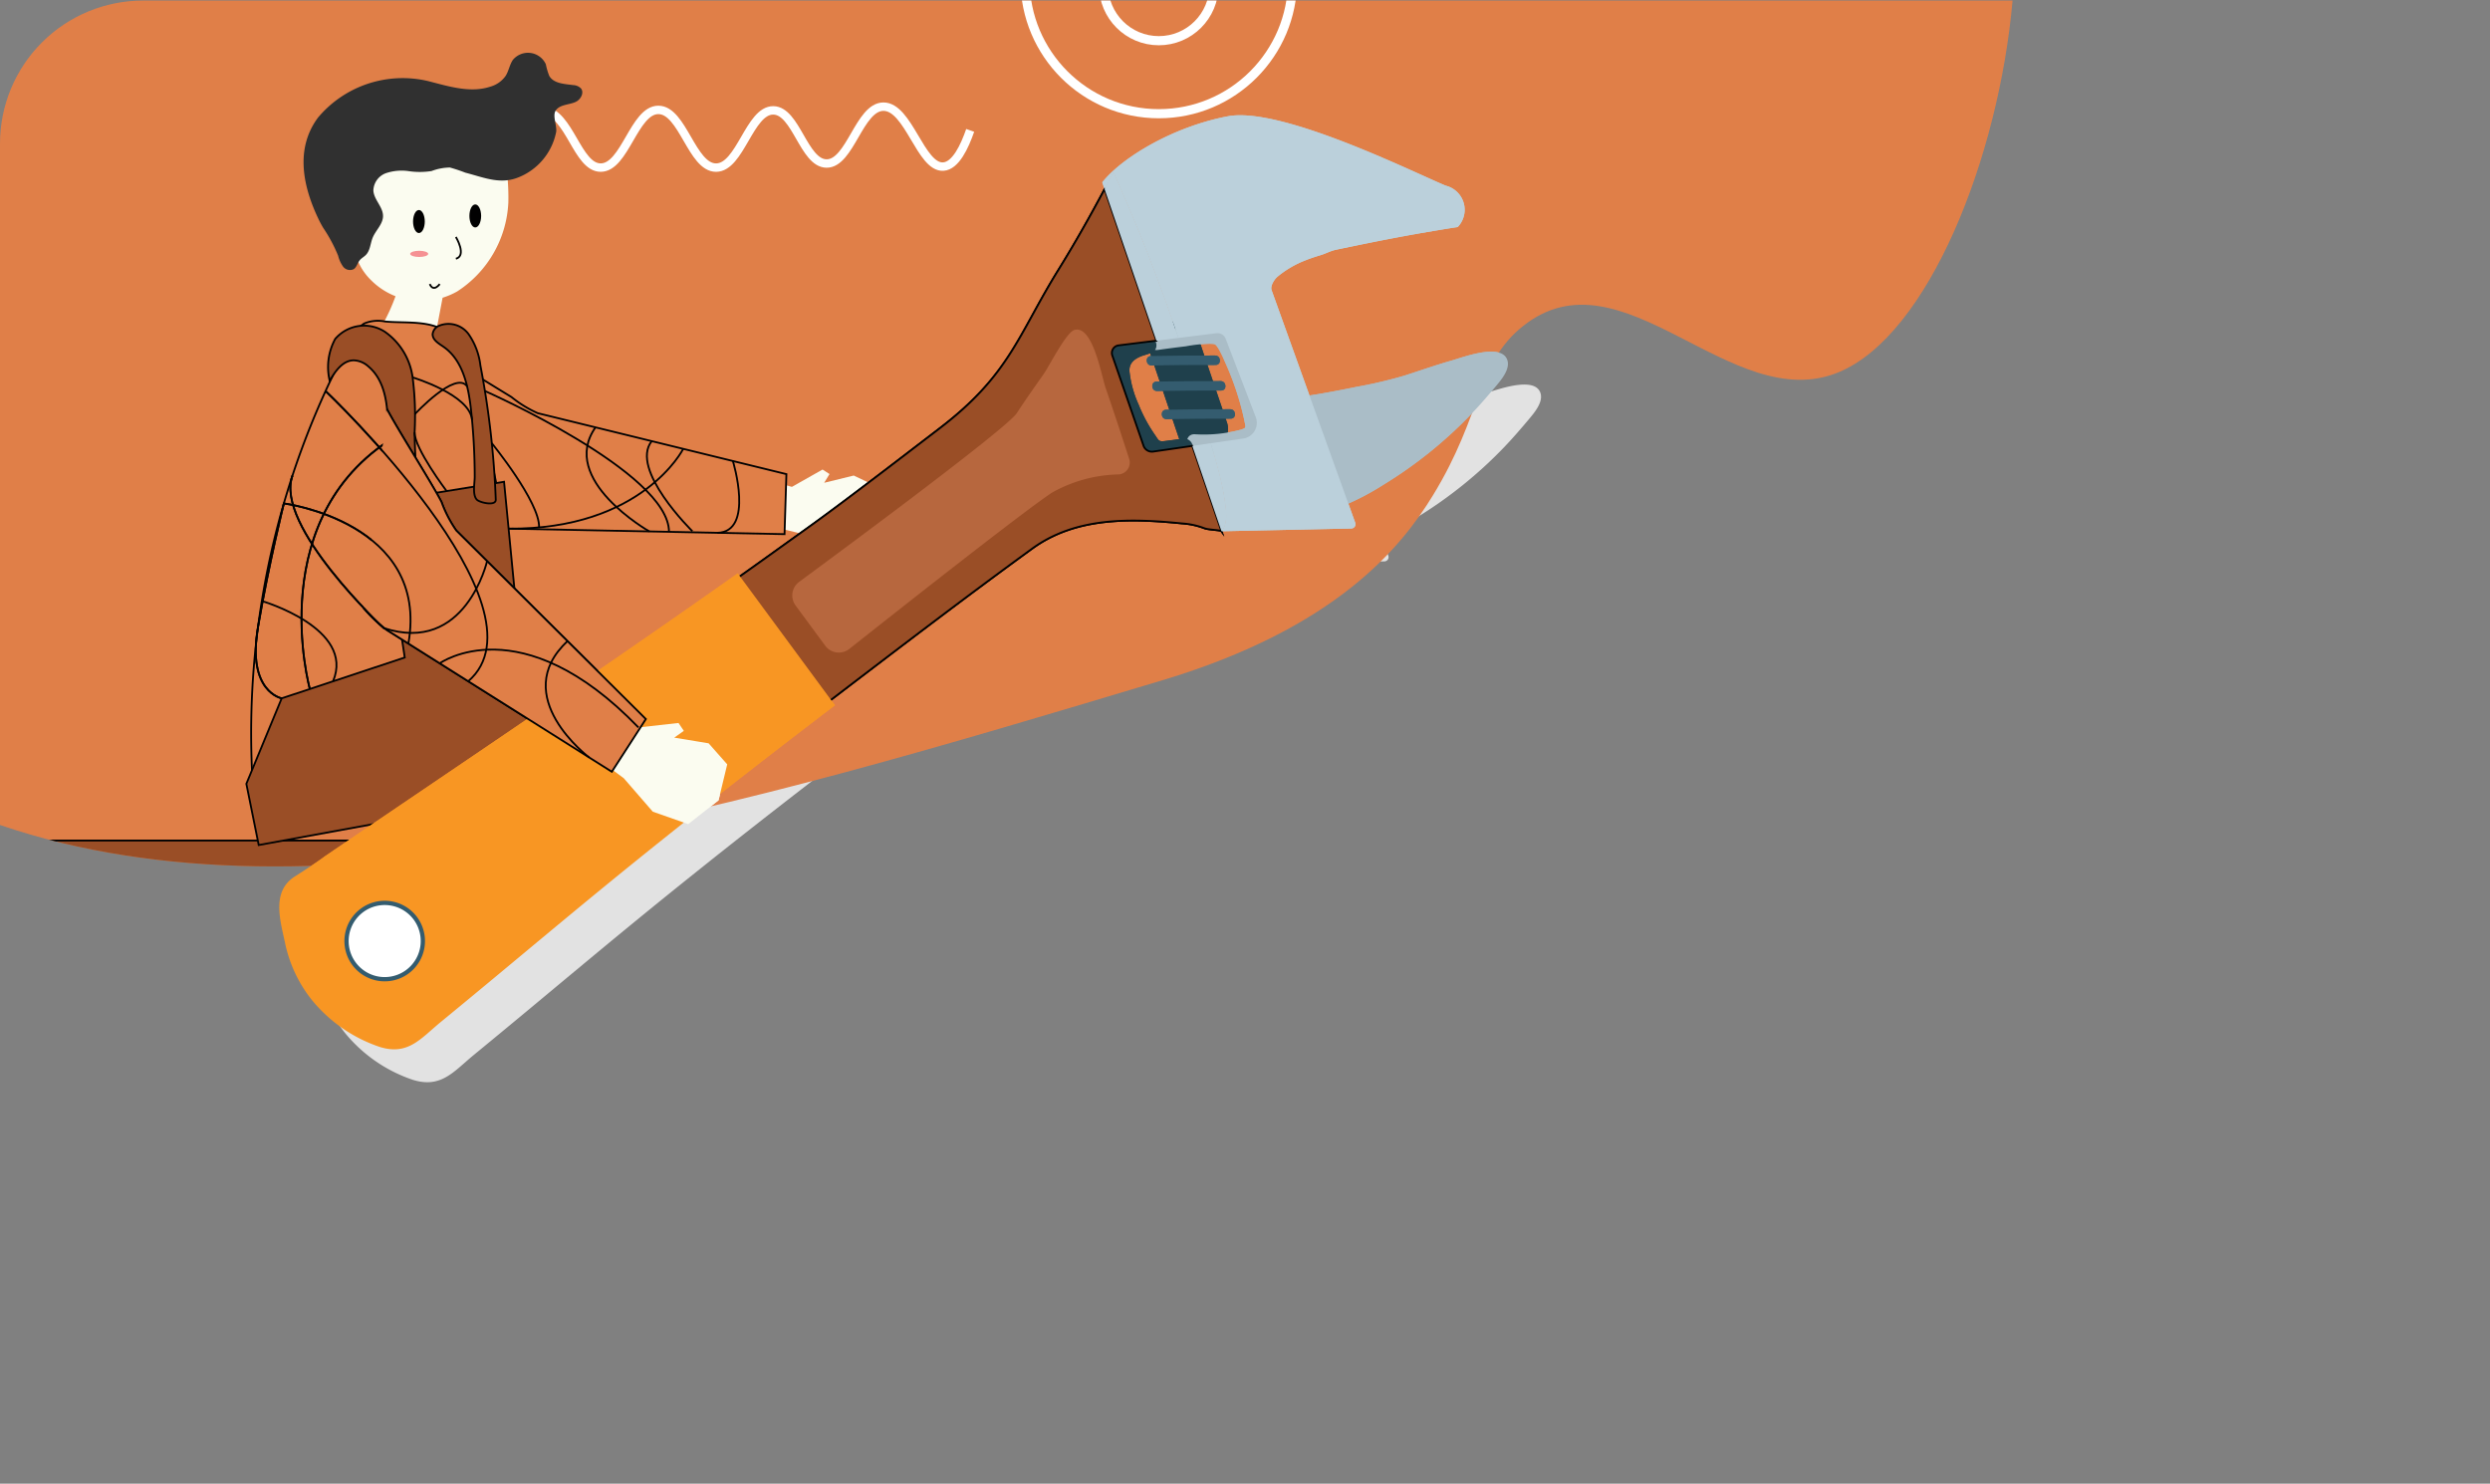 <svg xmlns="http://www.w3.org/2000/svg" xmlns:xlink="http://www.w3.org/1999/xlink" viewBox="0 0 191.81 114.292"><rect x="0" y="0" width="191.81" height="114.292" fill="#808080" stroke="none"/><defs><style>.cls-1,.cls-14,.cls-15,.cls-4,.cls-8{fill:none;}.cls-2{clip-path:url(#clip-path);}.cls-3{fill:#5274b8;}.cls-15,.cls-4,.cls-8{stroke:#fff;}.cls-14,.cls-15,.cls-17,.cls-4,.cls-7,.cls-8,.cls-9{stroke-miterlimit:10;}.cls-4{stroke-width:0.915px;}.cls-5{fill:#e2e2e2;}.cls-6{clip-path:url(#clip-path-2);}.cls-10,.cls-17,.cls-7{fill:#e07f48;}.cls-14,.cls-17,.cls-7,.cls-9{stroke:#010101;}.cls-7{stroke-width:0.212px;}.cls-8{stroke-width:0.649px;}.cls-9{fill:#9a4e26;}.cls-14,.cls-17,.cls-9{stroke-width:0.141px;}.cls-11{fill:#e0a971;}.cls-12{fill:#ba9653;}.cls-13{fill:#b7673e;}.cls-15{stroke-width:0.705px;}.cls-16{fill:#fbfcf0;}.cls-18{fill:#303030;}.cls-19{fill:#1f404c;}.cls-20{fill:#345c6f;}.cls-21{fill:#aabdc7;}.cls-22{fill:#bbd0db;}.cls-23{fill:#f89623;}.cls-24{fill:#fff;}.cls-25{fill:#010101;}.cls-26{fill:#f59193;}</style><clipPath id="clip-path"><path class="cls-1" d="M145.2,191.034c-9.68,6.35-19.3,7.02-27.28,7.58-77.17,5.42-81.79,5.84-93.98,3.03-8.63-1.99-16.64-3.89-23.94-6.95v-49.55a9.861,9.861,0,0,1,9.86-9.86H146.24c9.46,5.41,17.49,12.67,18.67,22.4C166.45,170.474,155.73,184.144,145.2,191.034Z"/></clipPath><clipPath id="clip-path-2"><path class="cls-1" d="M155.03.043c-1.06,12.09-6.48,25.77-13.39,28.63-8.3,3.43-16.64-9.64-24.31-3.56-3.6,2.85-3.12,6.8-6.95,13.05-2.45,4-7.43,10.21-20.84,14.24-32.88,9.87-65,19.52-89.54,11.15v-52.49A11.021,11.021,0,0,1,11.02.043Z"/></clipPath></defs><title>cards</title><g id="Layer_1" data-name="Layer 1"><g class="cls-2"><path class="cls-3" d="M27.837,78.383H98.24a78.795,78.795,0,0,1,78.795,78.795v0a78.795,78.795,0,0,1-78.795,78.795h-70.403A78.795,78.795,0,0,1-50.958,157.179v-0A78.795,78.795,0,0,1,27.837,78.383Z"/><path class="cls-4" d="M-4.803,109.068c1.836-3.437,4.004-6.351,6.114-6.114,2.859.321,3.661,6.211,6.215,6.215,2.636.005,3.624-6.265,6.265-6.265,2.641,0,3.634,6.272,6.265,6.265,2.623-.007,3.629-6.246,6.215-6.215,2.469.03,3.301,5.741,5.77,5.77,2.573.03,3.549-6.147,6.173-6.173,2.736-.027,4.056,6.662,6.507,6.507,1.35-.086,2.32-2.2,2.921-3.931"/><circle class="cls-4" cx="103.919" cy="114.915" r="13.365"/><circle class="cls-4" cx="103.919" cy="115.468" r="5.517"/></g><path class="cls-5" d="M90.455,30.349H97.682A1.492,1.492,0,0,1,99.174,31.841v.909a1.492,1.492,0,0,1-1.492,1.492H90.455a1.492,1.492,0,0,1-1.492-1.492V31.841A1.492,1.492,0,0,1,90.455,30.349Z" transform="translate(93.63 131.752) rotate(-108.696)"/><path class="cls-5" d="M92.374,34.097q2.468-.044,4.937-.038c.466.001.512.728.042.727q-2.469-.006-4.937.038C91.949,34.832,91.904,34.105,92.374,34.097Z"/><path class="cls-5" d="M91.641,31.929q2.468-.044,4.937-.038c.466.001.512.728.042.727q-2.469-.006-4.937.038C91.216,32.664,91.17,31.937,91.641,31.929Z"/><path class="cls-5" d="M91.215,29.959q2.468-.044,4.937-.038c.466.001.512.728.042.727q-2.469-.006-4.937.038C90.789,30.694,90.744,29.967,91.215,29.959Z"/><path class="cls-5" d="M91.62,28.099q1.379-.194,2.764-.349c.681-.075,1.707-.383,2.38-.022.643.345.972,1.323,1.268,1.947a22.301,22.301,0,0,1,1.06,2.659,23.311,23.311,0,0,1,.65,2.474c.136.653.242,1.302-.302,1.749-1.18.969-3.28.839-4.741.819-.87-.012-1.005-1.404-.128-1.392a11.016,11.016,0,0,0,3.566-.352c.431-.139.377-.152.284-.623-.07-.354-.155-.705-.247-1.055q-.241-.919-.563-1.819-.322-.898-.72-1.769a8.138,8.138,0,0,0-.478-.974c-.258-.403-.264-.356-.669-.378a11.348,11.348,0,0,0-1.849.197q-1.077.126-2.149.279C90.892,29.611,90.768,28.218,91.62,28.099Z"/><path class="cls-5" d="M88.408,28.958c.651-.184,1.313-.271,1.962-.462.101-.034.201-.066.3-.097.86-.261,1.384,1.029.519,1.335q-.336.119-.675.22c-.527.204-.988.515-.96,1.164a8.293,8.293,0,0,0,.695,2.555,11.692,11.692,0,0,0,1.271,2.365c.304.436.272.531.784.468.456-.057.911-.12,1.367-.18a.662.662,0,0,1,.759.65.623.623,0,0,1-.191.872c-1.015.681-2.397,1.351-3.533.442a4.796,4.796,0,0,1-1.095-1.956L88.589,33.969c-.481-1.113-1.576-2.725-1.25-3.99A1.418,1.418,0,0,1,88.408,28.958Z"/><path class="cls-5" d="M101.447,33.259c1.893-.199,3.735-.541,5.599-.923a34.634,34.634,0,0,0,3.686-.864c1.194-.384,2.377-.802,3.583-1.146.902-.257,3.723-1.339,4.301-.168.35.708-.369,1.57-.789,2.073-.623.745-1.276,1.503-1.943,2.2a33.63,33.63,0,0,1-6.737,5.426A20.37,20.37,0,0,1,102.86,42.527q-.385.082-.776.143a.576.576,0,0,1-.326-.014.591.591,0,0,1-.261-.393,64.356,64.356,0,0,1-1.917-7.636,1.502,1.502,0,0,1,.042-.984C99.88,33.164,100.984,33.307,101.447,33.259Z"/><path class="cls-5" d="M88.707,29.141a.591.591,0,0,0-.465.806l2.394,6.917a.678.678,0,0,0,.72.461l3.04-.441,2.246,6.574-0.0 0c-.072-.098-1.005-.105-1.329-.235a5.834,5.834,0,0,0-1.702-.366c-3.963-.396-8.172-.517-11.55,1.938-5.433,3.95-10.772,8.043-16.112,12.117C60.53,61.043,55.157,65.234,49.879,69.544q-.158.129-.317.259C46.953,71.938,44.366,74.102,41.773,76.257q-2.023,1.681-4.055,3.351c-1.458,1.195-2.361,2.444-4.418,1.802a10.766,10.766,0,0,1-4.876-3.358A9.801,9.801,0,0,1,26.453,73.877c-.352-1.654-.99-3.712.71-4.794.746-.475,1.483-.947,2.196-1.472,10.973-7.456,22.141-14.882,32.955-22.654q1.15-.826,2.301-1.65c2.84-2.028,7.558-5.665,10.331-7.787,5.404-4.134,6.032-7.187,9.143-12.207,1.256-2.027,2.43-4.104,3.549-6.209l3.988,11.674Z"/><path class="cls-5" d="M97.125,11.493c4.088-.772,14.143,4.239,16.79,5.343a1.914,1.914,0,0,1,.924,3.188c-.474.071-.947.148-1.42.227q-1.919.317-3.83.684-1.396.27-2.788.56c-.464.096-.929.19-1.392.291-.37.081-.71.271-1.076.385-.408.126-.817.253-1.213.414A7.718,7.718,0,0,0,100.933,23.868c-.215.192-.548.691-.43,1.018.014.039,6.442,17.918,6.442,17.918a.33.33,0,0,1-.304.442l-10.0.212c.001-.001.462-.356.348-1.616a18.056,18.056,0,0,0-.45-2.556c-.209-.878-.464-1.744-.725-2.608l2.53-.367a1.223,1.223,0,0,0,.917-1.702l-2.29-5.967a.678.678,0,0,0-.7-.441l-2.949.367q-2.18-6.502-5-12.765-.338.653-.684,1.302l-.179-.525C89.05,14.592,93.037,12.266,97.125,11.493Z"/><path class="cls-5" d="M95.814,36.677c.262.864.516,1.73.725,2.608a18.056,18.056,0,0,1,.45,2.556c.113,1.26-.347,1.615-.348,1.616l-2.246-6.574Z"/><path class="cls-5" d="M93.322,28.567l-1.696.211L87.639,17.104q.345-.649.684-1.302Q91.139,22.055,93.322,28.567Z"/><path class="cls-5" d="M66.865,56.862l-.293.224c-5.77,4.402-11.494,8.866-17.116,13.457q-.169.138-.337.276c-2.78,2.274-5.535,4.579-8.297,6.875q-2.154,1.791-4.319,3.569c-1.553,1.273-2.515,2.603-4.706,1.919a11.468,11.468,0,0,1-5.194-3.577,10.44,10.44,0,0,1-2.099-4.446c-.375-1.762-1.054-3.954.757-5.107.795-.506,1.58-1.008,2.339-1.568,10.417-7.079,21.448-14.471,31.781-21.781Z"/><circle class="cls-5" cx="32.11" cy="74.965" r="2.918" transform="translate(-45.256 49.172) rotate(-48.375)"/><path class="cls-5" d="M66.116,52.273l-2.28-3.094a1.303,1.303,0,0,1,.275-1.822c3.708-2.731,16.009-11.837,16.766-12.999.669-1.027,1.38-2.028,2.084-3.032.403-.574,1.723-3.196,2.353-3.375,1.415-.401,2.083,3.529,2.398,4.448.626,1.823,1.229,3.654,1.821,5.488a.914.914,0,0,1-.823,1.194,10.902,10.902,0,0,0-5.096,1.387c-2.071,1.337-12.301,9.412-15.64,12.056A1.303,1.303,0,0,1,66.116,52.273Z"/><path class="cls-5" d="M30.342,72.527a3.104,3.104,0,1,1-.658,4.341A3.108,3.108,0,0,1,30.342,72.527Zm.194.264a2.776,2.776,0,1,0,3.882.588A2.78,2.78,0,0,0,30.537,72.791Z"/><g class="cls-6"><path class="cls-7" d="M45.148-64.898H167.869a78.302,78.302,0,0,1,78.302,78.302v0a78.302,78.302,0,0,1-78.302,78.302H45.148a78.302,78.302,0,0,1-78.302-78.302v-0A78.302,78.302,0,0,1,45.148-64.898Z"/><path class="cls-8" d="M37.523,12.839c1.303-2.439,2.841-4.506,4.338-4.338,2.029.228,2.598,4.407,4.41,4.41,1.87.003,2.572-4.445,4.445-4.445,1.874,0,2.578,4.451,4.446,4.446,1.861-.005,2.575-4.432,4.41-4.41,1.752.021,2.342,4.073,4.094,4.094,1.826.022,2.518-4.362,4.38-4.38,1.941-.019,2.878,4.727,4.617,4.617.958-.061,1.646-1.561,2.073-2.79"/><path class="cls-9" d="M119.793,65.208c0,.752-.031,1.499-.093,2.235A26.907,26.907,0,0,1,97.743,91.666c-.14.025-.282.049-.421.072a27.02,27.02,0,0,1-4.42.362H7.148a26.77,26.77,0,0,1-14.363-4.153,26.983,26.983,0,0,1-10.516-12.514,26.797,26.797,0,0,1-2.013-10.224.458.458,0,0,1,.123-.313l.01-.012a.457.457,0,0,1,.323-.134H119.334a.458.458,0,0,1,.458.458Z"/><rect class="cls-10" x="20.654" y="72.05" width="23.43" height="14.7"/><path class="cls-11" d="M97.84,77.214V91.48c-.14.025-.282.049-.421.072a27.02,27.02,0,0,1-4.42.362H74.411V77.214Z"/><path class="cls-12" d="M116.975,77.214A26.955,26.955,0,0,1,97.84,91.48c-.14.025-.282.049-.421.072V77.214Z"/><rect class="cls-10" x="90.873" y="67.257" width="15.87" height="9.957"/><path class="cls-13" d="M119.798,67.257a26.72,26.72,0,0,1-2.823,9.957H106.779V67.257Z"/><path class="cls-14" d="M52.819,53.455c.242-1.928.458-3.465.517-3.878Z"/><circle class="cls-15" cx="89.265" cy="-1.545" r="10.304"/><circle class="cls-15" cx="89.265" cy="-1.119" r="4.254"/><polygon class="cls-16" points="58.05 36.674 61.001 37.506 63.363 36.171 63.9 36.518 63.487 37.191 65.765 36.633 67.471 37.444 67.885 39.899 66.637 42.173 64.116 42.34 61.432 41.035 57.341 40.068 58.05 36.674"/><path class="cls-17" d="M60.578,36.524,41.426,31.83a9.096,9.096,0,0,1-2.024-1.242l-4.083-2.505c-.931-.571-2.564-2.034-3.693-2.034-1.84.001-2.813,2.746-2.826,4.219-.041,4.522,4.183,6.46,7.332,8.884l3.037,1.572,21.265.424Z"/><path class="cls-16" d="M38.801,11.68c-2.747.916-5.678-1.089-8.328.236-1.723.861-2.895,3.03-3.177,5.22A5.96,5.96,0,0,0,27.575,20.117a4.536,4.536,0,0,0,1.017,1.475,5.472,5.472,0,0,0,1.876,1.227,14.884,14.884,0,0,1-.957,2.118q2.029.382,4.058.763l.525-2.765a5.7,5.7,0,0,0,1.12-.482,8.624,8.624,0,0,0,3.944-6.851A17.348,17.348,0,0,0,38.801,11.68Z"/><path class="cls-18" d="M24.895,17.549c-.116-.198-.228-.399-.328-.606-1.218-2.513-1.871-5.464-.07-7.886a8.518,8.518,0,0,1,8.464-2.815c1.582.403,3.255.945,4.806.435A2.162,2.162,0,0,0,38.944,5.855c.244-.381.307-.858.559-1.235a1.512,1.512,0,0,1,2.544.329,5.136,5.136,0,0,0,.261.891c.339.599,1.167.625,1.849.715a.887.887,0,0,1,.594.254c.254.312.012.805-.337,1.005-.482.276-1.323.199-1.628.739-.221.391.117,1.141.06,1.592a4.753,4.753,0,0,1-3.003,3.554c-1.38.515-2.616-.044-3.995-.397a12.435,12.435,0,0,0-1.189-.397,4.111,4.111,0,0,0-1.418.272,5.891,5.891,0,0,1-1.76.007,3.788,3.788,0,0,0-1.744.154,1.466,1.466,0,0,0-.975,1.339c.04.712.757,1.267.744,1.98-.012.619-.562,1.08-.797,1.652-.182.443-.187.979-.519,1.324-.147.153-.347.252-.481.417-.175.216-.229.533-.462.684a.664.664,0,0,1-.821-.2,2.458,2.458,0,0,1-.379-.835A11.786,11.786,0,0,0,24.895,17.549Z"/><path class="cls-17" d="M29.654,24.765a2.748,2.748,0,0,0-1.604.158,2.57,2.57,0,0,0-.917,1.099,63.486,63.486,0,0,0-7.492,36.563,110.712,110.712,0,0,1,22.046-1.723q-1.009-7.317-2.019-14.634c-.496-3.598-.994-7.202-1.819-10.742a59.672,59.672,0,0,0-2.909-9.106C34.175,24.513,31.385,24.941,29.654,24.765Z"/><polygon class="cls-9" points="18.977 60.38 21.699 53.794 31.178 50.65 29.37 38.643 38.828 37.113 40.466 54.007 42.784 60.922 19.929 65.097 18.977 60.38"/><path class="cls-9" d="M29.882,33.405c.015-1.857-.081-3.97-1.498-5.169a1.789,1.789,0,0,0-1.129-.479c-.853.005-1.433.839-1.858,1.579a4.532,4.532,0,0,1,.425-3.227,2.939,2.939,0,0,1,3.818-.556,5.123,5.123,0,0,1,2.145,3.519,23.186,23.186,0,0,1,.152,4.236,58.476,58.476,0,0,0,.431,6.172,21.722,21.722,0,0,0-2.437.149C29.438,37.815,29.866,35.315,29.882,33.405Z"/><path class="cls-9" d="M36.273,31.483c-.206-1.788-.638-3.762-2.124-4.779-.368-.252-.844-.529-.821-.975a.805.805,0,0,1,.437-.611,1.918,1.918,0,0,1,2.325.612,5.311,5.311,0,0,1,.916,2.422,68.419,68.419,0,0,1,1.184,10.338c.02.521-1.251.23-1.464-.005-.35-.385-.155-1.289-.157-1.752A47.822,47.822,0,0,0,36.273,31.483Z"/><path class="cls-19" d="M87.905,27.815h7.228a1.492,1.492,0,0,1,1.492,1.492v.909a1.492,1.492,0,0,1-1.492,1.492H87.905a1.492,1.492,0,0,1-1.492-1.492v-.909a1.492,1.492,0,0,1,1.492-1.492Z" transform="translate(92.663 125.991) rotate(-108.696)"/><path class="cls-20" d="M89.825,31.563q2.468-.044,4.937-.038c.466.001.512.728.042.727q-2.469-.005-4.937.038C89.4,32.299,89.354,31.571,89.825,31.563Z"/><path class="cls-20" d="M89.091,29.395q2.468-.044,4.937-.038c.466.001.512.728.042.727q-2.469-.006-4.937.038C88.666,30.131,88.621,29.403,89.091,29.395Z"/><path class="cls-20" d="M88.665,27.425q2.468-.044,4.937-.038c.466.001.512.728.042.727q-2.469-.006-4.937.038C88.24,28.161,88.194,27.434,88.665,27.425Z"/><path class="cls-21" d="M89.071,25.565q1.379-.194,2.764-.349c.681-.075,1.707-.383,2.38-.022.643.345.972,1.323,1.268,1.947A22.301,22.301,0,0,1,96.543,29.801a23.312,23.312,0,0,1,.65,2.474c.136.653.242,1.302-.302,1.749-1.18.969-3.28.839-4.741.819-.87-.012-1.005-1.404-.128-1.392a11.016,11.016,0,0,0,3.566-.352c.431-.139.377-.152.284-.623-.07-.354-.155-.705-.247-1.055q-.241-.919-.563-1.819-.322-.898-.72-1.769a8.136,8.136,0,0,0-.478-.974c-.258-.403-.264-.356-.669-.378a11.349,11.349,0,0,0-1.849.197q-1.077.126-2.149.279C88.342,27.077,88.219,25.685,89.071,25.565Z"/><path class="cls-19" d="M85.858,26.424c.651-.184,1.313-.271,1.962-.462.101-.034.201-.066.3-.097.86-.261,1.384,1.029.519,1.335q-.336.119-.675.22c-.527.204-.988.515-.96,1.164a8.294,8.294,0,0,0,.695,2.555,11.693,11.693,0,0,0,1.271,2.365c.304.436.272.531.784.468.456-.057.911-.12,1.367-.18a.662.662,0,0,1,.759.65.623.623,0,0,1-.191.872c-1.015.681-2.397,1.351-3.533.442A4.796,4.796,0,0,1,87.06,33.8l-1.021-2.365c-.481-1.113-1.576-2.725-1.25-3.99A1.418,1.418,0,0,1,85.858,26.424Z"/><path class="cls-21" d="M98.897,30.725c1.893-.199,3.735-.541,5.599-.923a34.632,34.632,0,0,0,3.686-.864c1.194-.384,2.377-.802,3.583-1.146.902-.257,3.723-1.339,4.301-.168.35.708-.369,1.57-.789,2.073-.623.745-1.276,1.503-1.943,2.2a33.63,33.63,0,0,1-6.737,5.426,20.37,20.37,0,0,1-6.287,2.671q-.385.082-.776.143a.576.576,0,0,1-.326-.014.591.591,0,0,1-.261-.393,64.355,64.355,0,0,1-1.917-7.636,1.503,1.503,0,0,1,.042-.984C97.33,30.63,98.435,30.773,98.897,30.725Z"/><path class="cls-9" d="M86.158,26.607a.591.591,0,0,0-.465.806l2.394,6.917a.678.678,0,0,0,.72.461l3.04-.441,2.246,6.574-0.0 0c-.072-.098-1.005-.105-1.329-.235a5.834,5.834,0,0,0-1.702-.366c-3.963-.396-8.172-.517-11.55,1.938-5.433,3.95-10.772,8.043-16.112,12.117-5.417,4.133-10.791,8.323-16.069,12.633q-.158.129-.317.259c-2.61,2.135-5.196,4.299-7.79,6.454q-2.023,1.681-4.055,3.351c-1.458,1.195-2.361,2.444-4.418,1.802a10.766,10.766,0,0,1-4.876-3.358,9.801,9.801,0,0,1-1.971-4.174c-.352-1.654-.99-3.712.71-4.794.746-.475,1.483-.947,2.196-1.472C37.783,57.621,48.951,50.195,59.765,42.423q1.15-.826,2.301-1.65c2.84-2.028,7.558-5.665,10.331-7.787,5.404-4.134,6.032-7.187,9.143-12.207,1.256-2.027,2.43-4.104,3.549-6.209l3.988,11.674Z"/><path class="cls-22" d="M94.575,8.96c4.088-.772,14.143,4.239,16.79,5.343a1.914,1.914,0,0,1,.924,3.188c-.474.071-.947.148-1.42.227q-1.919.317-3.83.684-1.396.27-2.788.56c-.464.096-.929.19-1.392.291-.37.081-.71.271-1.076.385-.408.126-.817.253-1.213.414a7.718,7.718,0,0,0-2.186,1.283c-.215.192-.548.691-.43,1.018.014.039,6.442,17.918,6.442,17.918a.33.33,0,0,1-.304.442l-10.0.212c.001-.001.462-.356.348-1.616a18.055,18.055,0,0,0-.45-2.556c-.209-.878-.464-1.744-.725-2.608l2.53-.367a1.223,1.223,0,0,0,.917-1.702l-2.29-5.967a.678.678,0,0,0-.7-.441l-2.95.367Q88.593,19.532,85.773,13.269q-.338.653-.684,1.302l-.179-.525C86.5,12.059,90.487,9.732,94.575,8.96Z"/><path class="cls-22" d="M93.265,34.144c.262.864.516,1.73.725,2.608a18.055,18.055,0,0,1,.45,2.556c.113,1.26-.347,1.615-.348,1.616l-2.246-6.574Z"/><path class="cls-22" d="M90.773,26.033l-1.696.211L85.089,14.57q.345-.649.684-1.302Q88.589,19.521,90.773,26.033Z"/><path class="cls-23" d="M64.316,54.328l-.293.224c-5.77,4.402-11.494,8.866-17.116,13.457q-.169.138-.337.276c-2.78,2.274-5.535,4.579-8.297,6.875q-2.154,1.791-4.319,3.569c-1.553,1.273-2.515,2.603-4.706,1.919a11.468,11.468,0,0,1-5.194-3.577,10.44,10.44,0,0,1-2.099-4.446c-.375-1.762-1.054-3.954.757-5.107.795-.506,1.58-1.008,2.339-1.568C35.466,58.871,46.497,51.479,56.83,44.168Z"/><circle class="cls-24" cx="29.561" cy="72.431" r="2.918" transform="translate(-44.218 46.416) rotate(-48.375)"/><path class="cls-13" d="M63.566,49.739l-2.28-3.094a1.303,1.303,0,0,1,.275-1.822C65.27,42.092,77.571,32.986,78.327,31.824c.669-1.027,1.38-2.028,2.084-3.032.403-.574,1.723-3.196,2.353-3.375,1.415-.402,2.083,3.529,2.398,4.448.626,1.823,1.229,3.654,1.821,5.488a.914.914,0,0,1-.823,1.194,10.902,10.902,0,0,0-5.096,1.387c-2.071,1.337-12.301,9.412-15.64,12.056A1.303,1.303,0,0,1,63.566,49.739Z"/><path class="cls-20" d="M27.793,69.994a3.104,3.104,0,1,1-.658,4.341A3.108,3.108,0,0,1,27.793,69.994Zm.194.264a2.776,2.776,0,1,0,3.882.588A2.78,2.78,0,0,0,27.987,70.258Z"/><polygon class="cls-16" points="46.449 53.835 49.18 56.038 52.267 55.694 52.676 56.301 51.939 56.823 54.587 57.26 56.019 58.881 55.351 61.652 53.015 63.484 50.286 62.527 48.047 59.946 44.176 57.089 46.449 53.835"/><path class="cls-17" d="M29.817,31.524c.767,1.481,3.425,5.663,4.192,7.144A9.499,9.499,0,0,0,35.15,40.87L49.752,55.392l-2.622,4.059L29.799,48.531a10.338,10.338,0,0,1-1.804-1.721"/><path class="cls-14" d="M35.118,18.255s.863,1.438,0,1.677"/><ellipse class="cls-25" cx="32.27" cy="17.065" rx="0.452" ry="0.887"/><ellipse class="cls-25" cx="36.611" cy="16.634" rx="0.452" ry="0.887"/><path class="cls-14" d="M33.873,21.881s-.479.671-.767,0"/><ellipse class="cls-26" cx="32.291" cy="19.557" rx="0.695" ry="0.24"/><path class="cls-14" d="M20.169,46.298S27.383,48.399,25.655,52.482"/><path class="cls-14" d="M21.699,53.794s-2.68-.481-1.829-5.462,1.997-9.551,1.997-9.551,11.243,1.454,9.592,10.794"/><path class="cls-14" d="M23.868,53.075s-3.783-13.58,7.012-19.693"/><path class="cls-14" d="M37.521,43.228s-1.665,7.24-7.961,5.153c0,0-8.444-7.87-7.031-11.741"/><path class="cls-14" d="M25.078,30.122S42.652,46.795,36.069,52.482"/><path class="cls-14" d="M33.873,51.098s6.239-4.462,15.307,4.94"/><path class="cls-14" d="M45.395,58.358s-6.266-4.702-1.678-8.968"/><path class="cls-14" d="M53.336,40.924s-4.867-4.771-3.131-6.942"/><path class="cls-14" d="M56.455,35.513s1.688,5.468-1.199,5.532"/><path class="cls-14" d="M50.025,40.941s-7.013-3.973-4.152-8.021"/><path class="cls-14" d="M52.63,34.576s-3.136,6.239-13.46,6.148"/><path class="cls-14" d="M34.403,37.829s-2.482-3.288-2.467-4.521"/><path class="cls-14" d="M31.784,29.072s4.44,1.333,4.58,3.292"/><path class="cls-14" d="M37.886,34.144s3.705,4.541,3.64,6.478"/><path class="cls-14" d="M31.954,31.907s3.146-3.395,4.028-2.146"/><path class="cls-14" d="M37.356,30.122S51.553,36.39,51.533,40.971"/></g><path class="cls-14" d="M23.868,53.075s-3.783-13.58,7.012-19.693"/><path class="cls-19" d="M87.905,27.815h7.228a1.492,1.492,0,0,1,1.492,1.492v.909a1.492,1.492,0,0,1-1.492,1.492H87.905a1.492,1.492,0,0,1-1.492-1.492v-.909a1.492,1.492,0,0,1,1.492-1.492Z" transform="translate(92.663 125.991) rotate(-108.696)"/><path class="cls-20" d="M89.825,31.563q2.468-.044,4.937-.038c.466.001.512.728.042.727q-2.469-.005-4.937.038C89.4,32.299,89.354,31.571,89.825,31.563Z"/><path class="cls-20" d="M89.091,29.395q2.468-.044,4.937-.038c.466.001.512.728.042.727q-2.469-.006-4.937.038C88.666,30.131,88.621,29.403,89.091,29.395Z"/><path class="cls-20" d="M88.665,27.425q2.468-.044,4.937-.038c.466.001.512.728.042.727q-2.469-.006-4.937.038C88.24,28.161,88.194,27.434,88.665,27.425Z"/><path class="cls-21" d="M89.071,25.565q1.379-.194,2.764-.349c.681-.075,1.707-.383,2.38-.022.643.345.972,1.323,1.268,1.947A22.301,22.301,0,0,1,96.543,29.801a23.312,23.312,0,0,1,.65,2.474c.136.653.242,1.302-.302,1.749-1.18.969-3.28.839-4.741.819-.87-.012-1.005-1.404-.128-1.392a11.016,11.016,0,0,0,3.566-.352c.431-.139.377-.152.284-.623-.07-.354-.155-.705-.247-1.055q-.241-.919-.563-1.819-.322-.898-.72-1.769a8.136,8.136,0,0,0-.478-.974c-.258-.403-.264-.356-.669-.378a11.349,11.349,0,0,0-1.849.197q-1.077.126-2.149.279C88.342,27.077,88.219,25.685,89.071,25.565Z"/><path class="cls-19" d="M85.858,26.424c.651-.184,1.313-.271,1.962-.462.101-.034.201-.066.3-.097.86-.261,1.384,1.029.519,1.335q-.336.119-.675.22c-.527.204-.988.515-.96,1.164a8.294,8.294,0,0,0,.695,2.555,11.693,11.693,0,0,0,1.271,2.365c.304.436.272.531.784.468.456-.057.911-.12,1.367-.18a.662.662,0,0,1,.759.65.623.623,0,0,1-.191.872c-1.015.681-2.397,1.351-3.533.442A4.796,4.796,0,0,1,87.06,33.8l-1.021-2.365c-.481-1.113-1.576-2.725-1.25-3.99A1.418,1.418,0,0,1,85.858,26.424Z"/><path class="cls-21" d="M98.897,30.725c1.893-.199,3.735-.541,5.599-.923a34.632,34.632,0,0,0,3.686-.864c1.194-.384,2.377-.802,3.583-1.146.902-.257,3.723-1.339,4.301-.168.35.708-.369,1.57-.789,2.073-.623.745-1.276,1.503-1.943,2.2a33.63,33.63,0,0,1-6.737,5.426,20.37,20.37,0,0,1-6.287,2.671q-.385.082-.776.143a.576.576,0,0,1-.326-.014.591.591,0,0,1-.261-.393,64.355,64.355,0,0,1-1.917-7.636,1.503,1.503,0,0,1,.042-.984C97.33,30.63,98.435,30.773,98.897,30.725Z"/><path class="cls-9" d="M86.158,26.607a.591.591,0,0,0-.465.806l2.394,6.917a.678.678,0,0,0,.72.461l3.04-.441,2.246,6.574-0.0 0c-.072-.098-1.005-.105-1.329-.235a5.834,5.834,0,0,0-1.702-.366c-3.963-.396-8.172-.517-11.55,1.938-5.433,3.95-10.772,8.043-16.112,12.117-5.417,4.133-10.791,8.323-16.069,12.633q-.158.129-.317.259c-2.61,2.135-5.196,4.299-7.79,6.454q-2.023,1.681-4.055,3.351c-1.458,1.195-2.361,2.444-4.418,1.802a10.766,10.766,0,0,1-4.876-3.358,9.801,9.801,0,0,1-1.971-4.174c-.352-1.654-.99-3.712.71-4.794.746-.475,1.483-.947,2.196-1.472C37.783,57.621,48.951,50.195,59.765,42.423q1.15-.826,2.301-1.65c2.84-2.028,7.558-5.665,10.331-7.787,5.404-4.134,6.032-7.187,9.143-12.207,1.256-2.027,2.43-4.104,3.549-6.209l3.988,11.674Z"/><path class="cls-22" d="M94.575,8.96c4.088-.772,14.143,4.239,16.79,5.343a1.914,1.914,0,0,1,.924,3.188c-.474.071-.947.148-1.42.227q-1.919.317-3.83.684-1.396.27-2.788.56c-.464.096-.929.19-1.392.291-.37.081-.71.271-1.076.385-.408.126-.817.253-1.213.414a7.718,7.718,0,0,0-2.186,1.283c-.215.192-.548.691-.43,1.018.014.039,6.442,17.918,6.442,17.918a.33.33,0,0,1-.304.442l-10.0.212c.001-.001.462-.356.348-1.616a18.055,18.055,0,0,0-.45-2.556c-.209-.878-.464-1.744-.725-2.608l2.53-.367a1.223,1.223,0,0,0,.917-1.702l-2.29-5.967a.678.678,0,0,0-.7-.441l-2.95.367Q88.593,19.532,85.773,13.269q-.338.653-.684,1.302l-.179-.525C86.5,12.059,90.487,9.732,94.575,8.96Z"/><path class="cls-22" d="M93.265,34.144c.262.864.516,1.73.725,2.608a18.055,18.055,0,0,1,.45,2.556c.113,1.26-.347,1.615-.348,1.616l-2.246-6.574Z"/><path class="cls-22" d="M90.773,26.033l-1.696.211L85.089,14.57q.345-.649.684-1.302Q88.589,19.521,90.773,26.033Z"/><path class="cls-23" d="M64.316,54.328l-.293.224c-5.77,4.402-11.494,8.866-17.116,13.457q-.169.138-.337.276c-2.78,2.274-5.535,4.579-8.297,6.875q-2.154,1.791-4.319,3.569c-1.553,1.273-2.515,2.603-4.706,1.919a11.468,11.468,0,0,1-5.194-3.577,10.44,10.44,0,0,1-2.099-4.446c-.375-1.762-1.054-3.954.757-5.107.795-.506,1.58-1.008,2.339-1.568C35.466,58.871,46.497,51.479,56.83,44.168Z"/><circle class="cls-24" cx="29.561" cy="72.431" r="2.918" transform="translate(-44.218 46.416) rotate(-48.375)"/><path class="cls-13" d="M63.566,49.739l-2.28-3.094a1.303,1.303,0,0,1,.275-1.822C65.27,42.092,77.571,32.986,78.327,31.824c.669-1.027,1.38-2.028,2.084-3.032.403-.574,1.723-3.196,2.353-3.375,1.415-.402,2.083,3.529,2.398,4.448.626,1.823,1.229,3.654,1.821,5.488a.914.914,0,0,1-.823,1.194,10.902,10.902,0,0,0-5.096,1.387c-2.071,1.337-12.301,9.412-15.64,12.056A1.303,1.303,0,0,1,63.566,49.739Z"/><path class="cls-20" d="M27.793,69.994a3.104,3.104,0,1,1-.658,4.341A3.108,3.108,0,0,1,27.793,69.994Zm.194.264a2.776,2.776,0,1,0,3.882.588A2.78,2.78,0,0,0,27.987,70.258Z"/><polygon class="cls-16" points="46.449 53.835 49.18 56.038 52.267 55.694 52.676 56.301 51.939 56.823 54.587 57.26 56.019 58.881 55.351 61.652 53.015 63.484 50.286 62.527 48.047 59.946 44.176 57.089 46.449 53.835"/><path class="cls-17" d="M29.817,31.524c.767,1.481,3.425,5.663,4.192,7.144A9.499,9.499,0,0,0,35.15,40.87L49.752,55.392l-2.622,4.059L29.799,48.531a10.338,10.338,0,0,1-1.804-1.721"/><path class="cls-14" d="M37.521,43.228s-1.665,7.24-7.961,5.153c0,0-8.444-7.87-7.031-11.741"/><path class="cls-14" d="M33.873,51.098s6.239-4.462,15.307,4.94"/><path class="cls-14" d="M25.078,30.122S42.652,46.795,36.069,52.482"/><path class="cls-14" d="M45.395,58.358s-6.266-4.702-1.678-8.968"/><path class="cls-14" d="M21.699,53.794s-2.68-.481-1.829-5.462,1.997-9.551,1.997-9.551,11.243,1.454,9.592,10.794"/></g></svg>